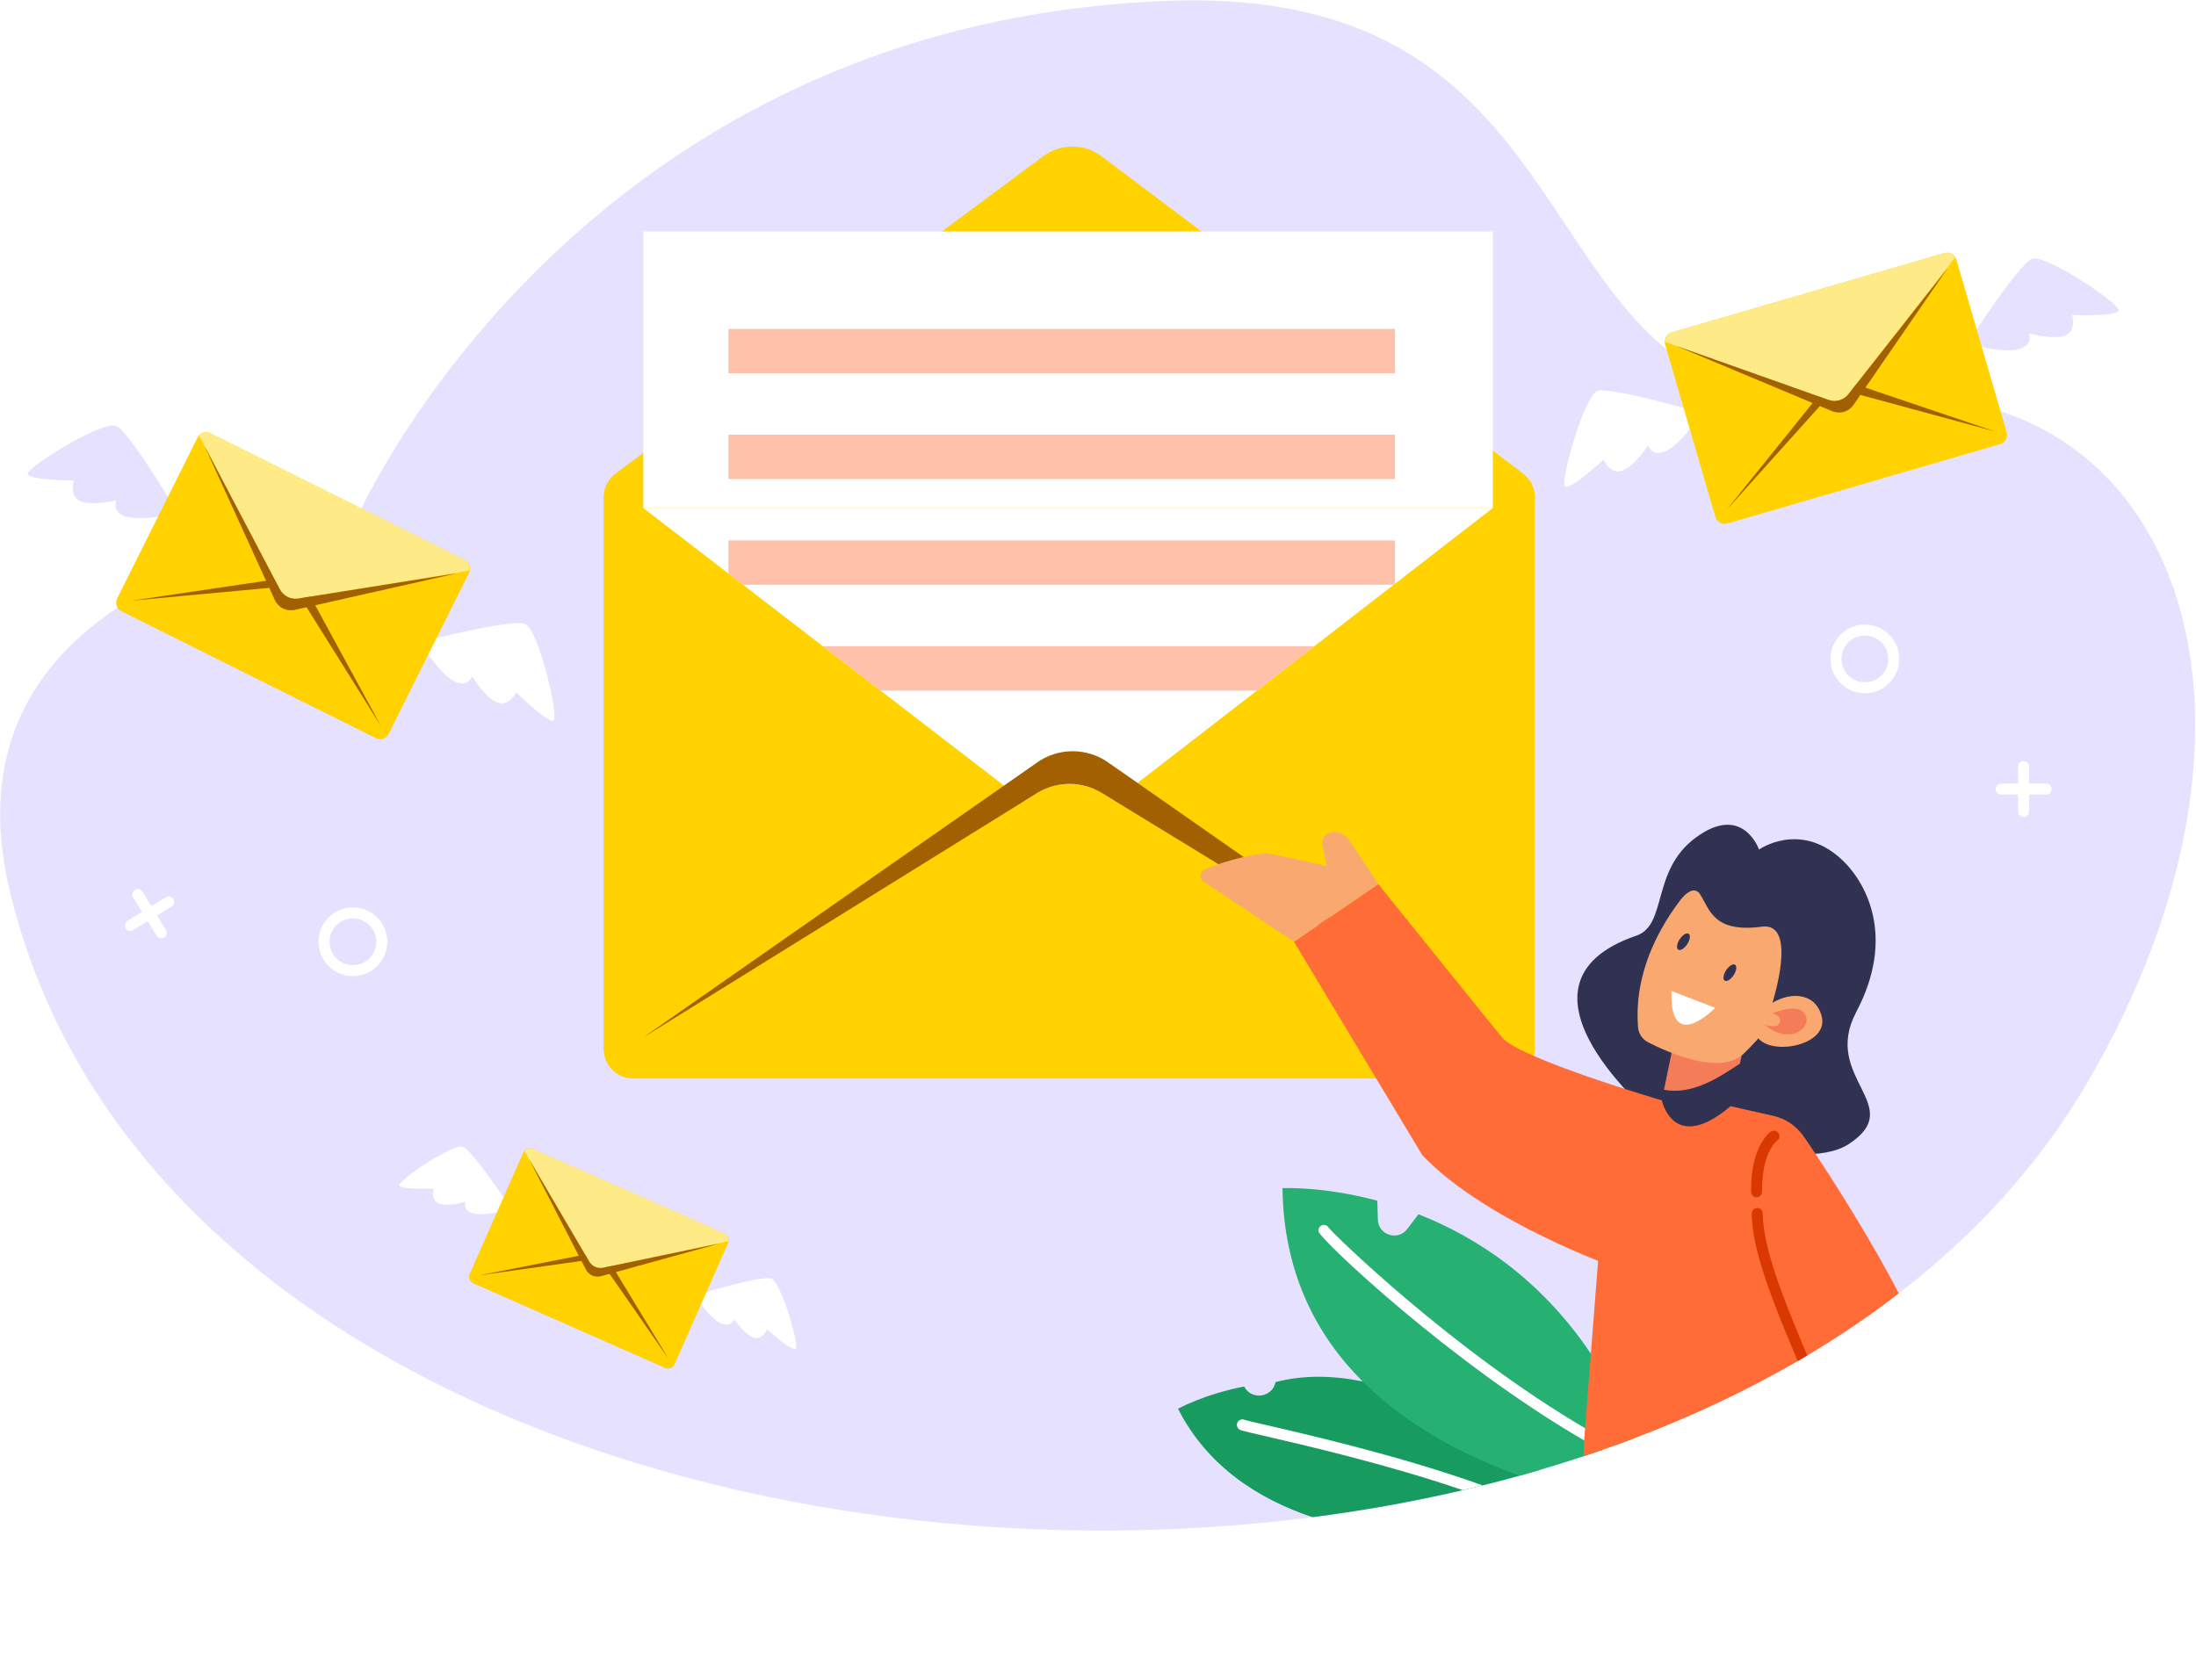 <svg xmlns="http://www.w3.org/2000/svg" viewBox="0 0 797.4 610.4" height="610" width="797">
    <style>
        .a{fill:#242b31;}
        .b{fill:#e5e1ff;}
        .c{fill:#fff;}
        .d{fill:#ffd200;}
        .e{fill:#a36000;}
        .f{fill:#ffea88;}
        .g{fill:#313151;}
        .h{fill:#f9a970;}
        .i{fill:#f57c59;}
        .j{fill:#FF6C37;}
        .k{fill:#d93900;}
        .l{fill:#26B071;}
        .m{fill:#189b5f;}
        .n{fill:#ffc1aa;}
    </style>
    <defs>
        <clipPath clipPathUnits="userSpaceOnUse">
            <path d="M0 0V3150H3150V0Z"/>
        </clipPath>
        <pattern height="315" width="315" patternUnits="userSpaceOnUse" patternTransform="matrix(10,0,0,10,-1161,38)">
            <g clip-path="url(#clipPath130)">
                <path d="M315 0 0 0l0 0 315 0 0 0" class="a"/>
            </g>
        </pattern>
        <clipPath clipPathUnits="userSpaceOnUse">
            <path d="M0 0V3150H3150V0Z"/>
        </clipPath>
        <pattern height="315" width="315" patternUnits="userSpaceOnUse" patternTransform="matrix(10,0,0,10,-1161,38)">
            <g clip-path="url(#clipPath146)">
                <path d="M315 0 0 0l0 0 315 0 0 0" class="a"/>
            </g>
        </pattern>
        <clipPath clipPathUnits="userSpaceOnUse">
            <path d="M0 0V3150H3150V0Z"/>
        </clipPath>
        <pattern height="315" width="315" patternUnits="userSpaceOnUse" patternTransform="matrix(10,0,0,10,-1161,38)">
            <g clip-path="url(#clipPath162)">
                <path d="M315 0 0 0l0 0 315 0 0 0" class="a"/>
            </g>
        </pattern>
        <clipPath clipPathUnits="userSpaceOnUse">
            <path d="M0 0V3150H3150V0Z"/>
        </clipPath>
        <pattern height="315" width="315" patternUnits="userSpaceOnUse" patternTransform="matrix(10,0,0,10,-1161,38)">
            <g clip-path="url(#clipPath178)">
                <path d="M315 0 0 0l0 0 315 0 0 0" class="a"/>
            </g>
        </pattern>
        <clipPath clipPathUnits="userSpaceOnUse">
            <path d="M0 0V3150H3150V0Z"/>
        </clipPath>
        <pattern height="315" width="315" patternUnits="userSpaceOnUse" patternTransform="matrix(10,0,0,10,-1161,38)">
            <g clip-path="url(#clipPath194)">
                <path d="M315 0 0 0l0 0 315 0 0 0" class="a"/>
            </g>
        </pattern>
        <clipPath clipPathUnits="userSpaceOnUse">
            <path d="M0 0V3150H3150V0Z"/>
        </clipPath>
        <pattern height="315" width="315" patternUnits="userSpaceOnUse" patternTransform="matrix(10,0,0,10,-1161,38)">
            <g clip-path="url(#clipPath210)">
                <path d="M315 0 0 0l0 0 315 0 0 0" class="a"/>
            </g>
        </pattern>
        <clipPath clipPathUnits="userSpaceOnUse">
            <path d="M0 0V3150H3150V0Z"/>
        </clipPath>
        <pattern height="315" width="315" patternUnits="userSpaceOnUse" patternTransform="matrix(10,0,0,10,-1161,38)">
            <g clip-path="url(#clipPath226)">
                <path d="M315 0 0 0l0 0 315 0 0 0" class="a"/>
            </g>
        </pattern>
        <clipPath clipPathUnits="userSpaceOnUse">
            <path d="M0 0V3150H3150V0Z"/>
        </clipPath>
        <pattern height="315" width="315" patternUnits="userSpaceOnUse" patternTransform="matrix(10,0,0,10,-1161,38)">
            <g clip-path="url(#clipPath242)">
                <path d="M315 0 0 0l0 0 315 0 0 0" class="a"/>
            </g>
        </pattern>
        <clipPath clipPathUnits="userSpaceOnUse">
            <path d="M0 0V3150H3150V0Z"/>
        </clipPath>
        <pattern height="315" width="315" patternUnits="userSpaceOnUse" patternTransform="matrix(10,0,0,10,-1161,38)">
            <g clip-path="url(#clipPath258)">
                <path d="M315 0 0 0l0 0 315 0 0 0" class="a"/>
            </g>
        </pattern>
        <clipPath clipPathUnits="userSpaceOnUse">
            <path d="M0 0V3150H3150V0Z"/>
        </clipPath>
        <pattern height="315" width="315" patternUnits="userSpaceOnUse" patternTransform="matrix(10,0,0,10,-1161,38)">
            <g clip-path="url(#clipPath274)">
                <path d="M315 0 0 0l0 0 315 0 0 0" class="a"/>
            </g>
        </pattern>
        <clipPath clipPathUnits="userSpaceOnUse">
            <path d="M0 0V3150H3150V0Z"/>
        </clipPath>
        <pattern height="315" width="315" patternUnits="userSpaceOnUse" patternTransform="matrix(10,0,0,10,-1161,38)">
            <g clip-path="url(#clipPath290)">
                <path d="M315 0 0 0l0 0 315 0 0 0" class="a"/>
            </g>
        </pattern>
        <clipPath clipPathUnits="userSpaceOnUse">
            <path d="M0 0V3150H3150V0Z"/>
        </clipPath>
        <pattern height="315" width="315" patternUnits="userSpaceOnUse" patternTransform="matrix(10,0,0,10,-1161,38)">
            <g clip-path="url(#clipPath306)">
                <path d="M315 0 0 0l0 0 315 0 0 0" class="a"/>
            </g>
        </pattern>
        <clipPath clipPathUnits="userSpaceOnUse">
            <path d="M0 0V3150H3150V0Z"/>
        </clipPath>
        <pattern height="315" width="315" patternUnits="userSpaceOnUse" patternTransform="matrix(10,0,0,10,-1161,38)">
            <g clip-path="url(#clipPath322)">
                <path d="M315 0 0 0l0 0 315 0 0 0" class="a"/>
            </g>
        </pattern>
        <clipPath clipPathUnits="userSpaceOnUse">
            <path d="M0 0V3150H3150V0Z"/>
        </clipPath>
        <pattern height="315" width="315" patternUnits="userSpaceOnUse" patternTransform="matrix(10,0,0,10,-1161,38)">
            <g clip-path="url(#clipPath338)">
                <path d="M315 0 0 0l0 0 315 0 0 0" class="a"/>
            </g>
        </pattern>
        <clipPath clipPathUnits="userSpaceOnUse">
            <path d="M0 0V3150H3150V0Z"/>
        </clipPath>
        <pattern height="315" width="315" patternUnits="userSpaceOnUse" patternTransform="matrix(10,0,0,10,-1161,38)">
            <g clip-path="url(#clipPath354)">
                <path d="M315 0 0 0l0 0 315 0 0 0" class="a"/>
            </g>
        </pattern>
        <clipPath clipPathUnits="userSpaceOnUse">
            <path d="M0 0V3150H3150V0Z"/>
        </clipPath>
        <pattern height="315" width="315" patternUnits="userSpaceOnUse" patternTransform="matrix(10,0,0,10,-1161,38)">
            <g clip-path="url(#clipPath370)">
                <path d="M315 0 0 0l0 0 315 0 0 0" class="a"/>
            </g>
        </pattern>
        <clipPath clipPathUnits="userSpaceOnUse">
            <path d="M0 0V3150H3150V0Z"/>
        </clipPath>
        <pattern height="315" width="315" patternUnits="userSpaceOnUse" patternTransform="matrix(10,0,0,10,-1161,38)">
            <g clip-path="url(#clipPath386)">
                <path d="M315 0 0 0l0 0 315 0 0 0" class="a"/>
            </g>
        </pattern>
        <clipPath clipPathUnits="userSpaceOnUse">
            <path d="M0 0V3150H3150V0Z"/>
        </clipPath>
        <pattern height="315" width="315" patternUnits="userSpaceOnUse" patternTransform="matrix(10,0,0,10,-1161,38)">
            <g clip-path="url(#clipPath402)">
                <path d="M315 0 0 0l0 0 315 0 0 0" class="a"/>
            </g>
        </pattern>
        <clipPath clipPathUnits="userSpaceOnUse">
            <path d="M0 0V3150H3150V0Z"/>
        </clipPath>
        <pattern height="315" width="315" patternUnits="userSpaceOnUse" patternTransform="matrix(10,0,0,10,-1161,38)">
            <g clip-path="url(#clipPath418)">
                <path d="M315 0 0 0l0 0 315 0 0 0" class="a"/>
            </g>
        </pattern>
        <clipPath clipPathUnits="userSpaceOnUse">
            <path d="M0 0V3150H3150V0Z"/>
        </clipPath>
        <pattern height="315" width="315" patternUnits="userSpaceOnUse" patternTransform="matrix(10,0,0,10,-1161,38)">
            <g clip-path="url(#clipPath434)">
                <path d="M315 0 0 0l0 0 315 0 0 0" class="a"/>
            </g>
        </pattern>
        <clipPath clipPathUnits="userSpaceOnUse">
            <path d="M0 0V3150H3150V0Z"/>
        </clipPath>
        <pattern height="315" width="315" patternUnits="userSpaceOnUse" patternTransform="matrix(10,0,0,10,-1161,38)">
            <g clip-path="url(#clipPath450)">
                <path d="M315 0 0 0l0 0 315 0 0 0" class="a"/>
            </g>
        </pattern>
        <clipPath clipPathUnits="userSpaceOnUse">
            <path d="M0 0V3150H3150V0Z"/>
        </clipPath>
        <pattern height="315" width="315" patternUnits="userSpaceOnUse" patternTransform="matrix(10,0,0,10,-1161,38)">
            <g clip-path="url(#clipPath466)">
                <path d="M315 0 0 0l0 0 315 0 0 0" class="a"/>
            </g>
        </pattern>
    </defs>
    <g transform="matrix(1.333 0 0 -1.333 0 610.373)scale(0.1)">
        <path d="m5685.9 1627.8c-129.6-221.6-304.7-412.7-513.2-573.4-78.6-60.8-161.9-117.1-249.4-169.1-8.6-5.2-17.3-10.3-26-15.3-139.7-81.1-289.5-151.4-446.9-211-16.4-6.3-33-12.4-49.6-18.4-12.7-4.6-25.4-9.1-38.2-13.5-1.1-0.4-2.3-0.8-3.5-1.2-54.2-18.8-109.2-36.4-164.9-52.7-18.2-5.4-36.4-10.6-54.8-15.6-33.3-9.3-66.9-18.1-100.7-26.4-17.9-4.5-35.9-8.8-53.9-13-133.7-31.2-270.5-55.7-409.3-73.6-1502.8-194-3225.8 386.3-3547.4 1698.2-95.8 390.6 65.9 629.5 291.9 780.2 112.4 75 240.9 128.2 361.4 167.3 5.2 1.8 10.5 3.5 15.7 5.1 0.2 0.1 0.4 0.1 0.6 0.2 103.3 32.7 199.9 55.3 274.6 72.7 0 0 3.8 8.8 11.7 24.9 90.1 184 709.1 1328.1 2198.5 1383.4 936.5 34.8 989.2-648 1357.6-950h0.1c97.7-80.1 217.6-133.4 382.1-139.4h0.1c6.7-0.3 13.6-0.4 20.4-0.5h0.1c9.1-0.1 18.3-0.1 27.7 0.1 4.6 0 9.4 0.2 14.1 0.4 1.6 0 3.1 0 4.7 0.1 0.1-0.1 0.2-0.1 0.3 0 6.7 0.2 13.4 0.6 20.3 1 0.1-0.1 0.2 0 0.2 0 4.5 0.2 9.1 0.6 13.6 0.9 12.1 0.9 24.5 2 37.1 3.4h0.1c1.1 0 2.2 0.2 3.3 0.3 9.9 1.1 19.6 2 29.3 2.9h0.1c19.7 1.6 39 2.6 58.1 3.2h0.1c108.8 3.1 208.5-11.2 298.1-40.8 567.7-186.9 730.6-984.4 235.9-1830.4" class="b"/>
        <path d="m4194.2 573.1c-18.2-5.4-36.4-10.6-54.8-15.6-33.3-9.3-66.9-18.1-100.7-26.4-17.9-4.5-35.9-8.8-53.9-13-133.7-31.2-270.5-55.7-409.3-73.6-148.7 49.4-287.9 140.4-366.5 295.5 0 0 69.6 38.9 180.2 60.7l0.3-0.5c8.8-16.6 24.5-24.3 40.1-24.3 20.2 0 40.3 13 45 36.7 75.4 19.8 155.8 18.3 237 2 170.4-34.2 344.2-134.1 482.6-241.5" class="m"/>
        <path d="m3448.3 695.8c-27.4 6.3-51.3 11.8-56.9 13.6-5 2.6-11.3 2.3-16.1-1.4-6.5-5-7.8-14.5-2.7-21 4.2-5.5 4.2-5.5 69-20.4 106.5-24.6 335.6-77.4 543.2-148.4 18 4.2 36 8.5 53.9 13-220.2 79.3-475.7 138.2-590.4 164.6" class="c"/>
        <path d="m4400.8 640.6c-12.7-4.6-25.4-9.1-38.2-13.5 0.8-0.4 1.5-0.9 2.3-1.3-2 0-3.9 0-5.8 0.1-0.1 0-0.3-0.1-0.5-0.2-14.8-5.1-29.7-10.1-44.6-15.1-39.5-13.1-79.5-25.6-119.8-37.4-18.2-5.4-36.4-10.6-54.8-15.6-142.6 51.6-302.7 131.8-427.8 257.1-124.9 124.9-215 295-218 526.4 0 0 109.2 5.8 258.4-34.2l1.5-51.7c1.2-41.8 54.4-58.9 79.8-25.7l30.8 40.5c154.7-60.9 330.5-173.2 469.7-380 40.8-60.5 78.4-129 111.5-206.8l5.1-24.2c-16.4-6.3-33-12.4-49.6-18.4" class="l"/>
        <path d="m4318.1 686.9c-358 210.2-681.6 524.9-698.4 546.1-3 5.7-9.6 9-16.2 7.7-8.2-1.6-13.4-9.6-11.8-17.7 4.3-21.1 359.4-357.8 723.8-569.3 15.7-9.1 31.4-18 47.1-26.6 12.8 4.4 25.5 8.9 38.2 13.5-27.7 14.7-55.3 30.2-82.7 46.3" class="c"/>
        <path d="m5080.3 2719.7c-35.1 0-63.7 28.6-63.7 63.7 0 35.1 28.6 63.7 63.7 63.7 35.1 0 63.7-28.6 63.7-63.7 0-35.1-28.6-63.7-63.7-63.7zm0 157.4c-51.6 0-93.7-42-93.7-93.7 0-51.6 42.1-93.7 93.7-93.7 51.7 0 93.7 42.1 93.7 93.7 0 51.7-42 93.7-93.7 93.7" class="c"/>
        <path d="m5512.8 2352.4c-8.3 0-15 6.7-15 15v122.5c0 8.3 6.7 15 15 15 8.3 0 15-6.7 15-15v-122.5c0-8.3-6.7-15-15-15" class="c"/>
        <path d="m5574.1 2413.7h-122.5c-8.3 0-15 6.7-15 15 0 8.3 6.7 15 15 15h122.5c8.3 0 15-6.7 15-15 0-8.3-6.7-15-15-15" class="c"/>
        <path d="m1022.9 1997.7c-4-16.5-14.1-30.5-28.6-39.4-30-18.4-69.3-8.9-87.6 21-18.3 30-8.9 69.2 21 87.6 30 18.3 69.2 8.9 87.6-21.1 8.9-14.5 11.6-31.5 7.6-48.1zm18 63.8c-27 44.1-84.8 57.9-128.9 31-28.8-17.7-44.7-48.5-44.7-80.1 0-16.7 4.5-33.5 13.8-48.8 13.1-21.3 33.7-36.3 58-42.1 7.3-1.8 14.7-2.6 22.1-2.6 17 0 33.8 4.7 48.7 13.8 21.4 13.1 36.3 33.7 42.2 58 5.8 24.3 1.8 49.5-11.2 70.8" class="c"/>
        <path d="m439 2021.8c-5 0-10 2.6-12.8 7.2l-64 104.5c-4.3 7.1-2.1 16.3 4.9 20.6 7.1 4.3 16.3 2.1 20.6-4.9l64-104.5c4.3-7.1 2.1-16.3-5-20.6-2.4-1.5-5.2-2.2-7.8-2.2" class="c"/>
        <path d="m354.7 2042c-5 0-10 2.5-12.8 7.2-4.3 7.1-2.1 16.3 5 20.6l104.5 64c7.1 4.3 16.3 2.1 20.6-4.9 4.3-7.1 2.1-16.3-4.9-20.6l-104.5-64c-2.4-1.5-5.2-2.2-7.8-2.2" class="c"/>
        <path d="m1135.6 2827.3c0 0 258.6 66.8 294.9 51.2 36.3-15.6 94-257.5 76.5-263.4-17.5-5.9-100.9 77.3-100.9 77.3 0 0-20.5-41.2-52.9-27.5-32.3 13.7-67.4 70.9-67.4 70.9 0 0-9.1-28-42.4-16.2-33.3 11.8-77.2 75.9-77.2 75.9l-30.6 31.9" class="c"/>
        <path d="m487.8 3173.9c0 0-135.6 230.1-172.3 244.7-36.7 14.6-248.6-115.6-240.4-132.2 8.2-16.6 126-16.7 126-16.7 0 0-14.6-43.6 18-56.8 32.6-13.2 97.8 2.5 97.8 2.5 0 0-13.4-26.3 18.5-41.4 31.9-15.2 108.3-0.9 108.3-0.9l44.2 0.9" class="b"/>
        <path d="m1277.2 3017.4-218.7-438.1c-6.5-13-22.3-18.3-35.3-11.8l-692.4 345.6c-13 6.5-18.3 22.3-11.8 35.3l218.7 438.1c1.5 2.9 3.5 5.5 5.8 7.6 7.7 7.2 19.4 9.2 29.5 4.2l692.4-345.6c10.1-5 15.5-15.6 14.4-26.1-0.3-3.1-1.1-6.3-2.6-9.2" class="d"/>
        <path d="m355 2941.8 409.3 38c20.7 1.9 40.7-8 51.7-25.6L1036.9 2601.4 833.9 2974.5c-11 21.7-34.8 33.6-58.7 29.3l-420.2-62.1" class="e"/>
        <path d="m1278.5 3024.1-501-82.4-235.3 449.9c8.5 8.7 20.7 11.8 30.8 6.8l692.4-345.6c10.1-5 14.9-16.7 13.1-28.7" class="f"/>
        <path d="M556.8 3363.6 761.5 2974.1c10.1-19.3 30-29.4 51.5-26l431.2 68.5-438.7-99c-25-6.4-48.8 5.5-58.7 29.3l-190 416.7" class="e"/>
        <path d="m5354.7 3635.8c0 0 144.5 224.6 181.8 237.8 37.3 13.1 243.9-125.2 235-141.5-8.8-16.3-126.5-11.7-126.5-11.7 0 0 12.9-44.2-20.2-56.1-33-11.9-97.7 6.3-97.7 6.3 0 0 12.4-26.8-20.1-40.7-32.5-13.9-108.2 3.3-108.2 3.3l-44.1 2.6" class="b"/>
        <path d="m4643.8 3450.5c0 0-255.8 76.9-292.6 62.7-36.8-14.2-104-253.6-86.8-260.3 17.3-6.6 103.8 73.3 103.8 73.3 0 0 18.9-41.9 51.8-29.5 32.9 12.4 70.2 68.2 70.2 68.2 0 0 8-28.4 41.7-17.9 33.7 10.5 80.1 72.8 80.1 72.8l31.8 30.7" class="c"/>
        <path d="m5329.6 3871.5 136.9-470.1c4.1-13.9-3.9-28.6-17.9-32.7l-743-216.3c-13.9-4.1-28.5 4-32.6 18l-136.9 470.1c-0.9 3.2-1.2 6.4-0.9 9.5 0.8 10.5 8 20 18.8 23.1l743 216.3c10.8 3.1 22-1 28.3-9.4 1.9-2.5 3.4-5.4 4.3-8.5" class="d"/>
        <path d="m4703.9 3189.9 274.7 305.8c13.9 15.5 35.3 21.8 55.3 16.3l401.7-109.1-402.4 136.2c-22.7 8.4-48.3 1-63-18.3l-266.4-330.9" class="e"/>
        <path d="m5326.1 3877.2-311.9-400.6-478.2 170.5c0.3 12.1 7.2 22.7 18 25.9l743 216.3c10.8 3.1 22.3-2.1 29.1-12.1" class="f"/>
        <path d="m4565.6 3636.6 414.8-147c20.5-7.4 42-1.2 55.5 15.9l270.1 343-254.9-370.5c-14-21.7-39.6-29.1-63-18.3l-422.4 176.9" class="e"/>
        <path d="m1885.5 1046.6c0 0 188.3 58.3 215.6 48 27.3-10.3 78.3-186.6 65.6-191.6-12.7-5-77.1 53.4-77.1 53.4 0 0-13.7-31.1-38-22.1-24.3 9-52.2 49.9-52.2 49.9 0 0-5.7-21-30.7-13.4-24.9 7.6-59.6 53.3-59.6 53.3l-23.7 22.4" class="c"/>
        <path d="m1395.8 1279.5c0 0-108 164.9-135.6 174.4-27.6 9.5-179.2-93.9-172.6-105.9 6.6-11.9 93.5-7.9 93.5-7.9 0 0-9.2-32.7 15.2-41.3 24.5-8.6 72.1 5.2 72.1 5.2 0 0-9-19.8 15.1-29.9 24-10.1 79.8 3.1 79.8 3.1l32.6 2.2" class="c"/>
        <path d="m1983.2 1191.7-145.9-330.6c-4.3-9.8-15.8-14.3-25.6-9.9l-522.5 230.6c-9.8 4.3-14.2 15.8-9.9 25.6l145.9 330.6c1 2.2 2.4 4.2 4 5.8 5.5 5.6 14 7.5 21.6 4.1l522.5-230.6c7.6-3.3 12-11 11.5-18.8-0.1-2.3-0.6-4.7-1.6-6.9" class="d"/>
        <path d="m1306 1103.7 300.5 42.3c15.2 2.1 30.3-4.5 39-17l175.2-252.4-162.7 268c-8.8 15.6-26.8 23.5-44.3 19.6l-307.6-60.4" class="e"/>
        <path d="m1984 1196.7-366.5-78.2-189.2 323.4c6 6.7 14.9 9.4 22.5 6.1l522.5-230.6c7.6-3.3 11.6-11.8 10.7-20.7" class="f"/>
        <path d="m1440 1421.8 164.5-280c8.1-13.9 23.2-20.6 38.9-17.3l315.5 65.6-319.9-88.3c-18.2-5.6-36.2 2.3-44.3 19.6l-154.7 300.6" class="e"/>
        <path d="m1682.7 3293.3 1159.2 860c47.4 35.2 112.3 34.9 159.4-0.6l1141.6-859.4h-2460.1" class="d"/>
        <path d="M4100.4 1639.9H1725c-44.6 0-80.8 36.2-80.8 80.8v1503.1c0 44.6 36.2 80.8 80.8 80.8h2375.5c44.6 0 80.8-36.2 80.8-80.8V1720.7c0-44.6-36.2-80.8-80.8-80.8" class="d"/>
        <path d="m4066.7 3194.5-266.6-206.4-3.5-2.7-216.3-167.4-156.2-120.9-325.3-251.8-62.6-48.5-34.8 21.2c-54.4 33.3-122.9 33-177.1-0.6l-34.6-21.5-54.8 42.2-336.5 259-157.1 120.9-217.4 167.4-39.8 30.6-231.9 178.5h2314.5" class="c"/>
        <path d="m4091.8 1751.9-1055.6 644.9-34.8 21.2c-54.4 33.3-122.9 33-177.1-0.6l-34.6-21.5-1037.5-644 982.7 686.2 86.4 60.3c59.7 44.5 141.6 44.5 201.4 0l76.1-53.1 993-693.4" class="e"/>
        <path d="M4066.7 3948.1H1752.2v-753.7h2314.5v753.7" class="c"/>
        <path d="M3800.2 3561.8H1984.1v120.9h1816.1v-120.9" class="n"/>
        <path d="M3800.2 3273.6H1984.1v120.9h1816.1v-120.9" class="n"/>
        <path d="m3800.1 3106.2v-118.1l-3.5-2.7h-1772.7l-39.8 30.6v90.2h1816" class="n"/>
        <path d="m3580.3 2818-156.2-120.9h-1025.7l-157.1 120.9h1339" class="n"/>
        <path d="m4457.5 2029.1c85.5 29.4 39.9 176.7 161.6 267 128.4 95.2 172.9-32.2 172.9-32.2 0 0 108.3 76.5 220.6-23 69.4-61.4 154.1-212.1 44.1-419.9-95.4-180.2 140.7-255.1-20.6-359.9-138-89.6-523.8 67.1-523.8 67.1 0 0-445.5 366.7-54.7 501" class="g"/>
        <path d="m4766.9 1811.4-26.9-130.8c-60.5-40-129.8-85.7-207-71.4l46.1 224.3c5.6 4.5 11.1 8.9 16.9 13l170.9-35.1" class="i"/>
        <path d="m4668.3 2224.1c0 0-226.5-187-206-444.3 1.4-17.5 11.7-33.1 27.3-41.1 56.5-28.9 197.4-91.3 260.3-31.3 79.7 76 240.5 276 177.1 366.5-63.4 90.5-258.8 150.2-258.8 150.2" class="h"/>
        <path d="m4798.5 1877.3c0 0 138.3 24 163.8-66.3 25.5-90.2-178-117.9-181.9-36.4-3.9 81.6 18.1 102.6 18.1 102.6" class="h"/>
        <path d="m4553.8 2094.4c0 0 51.9 88.4 78 46.9 26.2-41.5 36.3-105 167.9-87.6 100 13.2 28.7-207.5 28.7-207.5 0 0 62 40.3 110.9 3 0 0 81.8 233.3 3.9 288.8-77.9 55.5-274 139.7-312.2 102.3-38.2-37.4-77.2-145.9-77.2-145.9" class="g"/>
        <path d="m4596.3 2006c-7.8-11.9-18.7-18.6-24.4-14.9-5.6 3.7-3.9 16.4 3.9 28.3 7.8 11.9 18.7 18.6 24.4 14.9 5.6-3.7 3.9-16.4-3.9-28.3" class="g"/>
        <path d="m4722.8 1921.6c-7.8-11.9-18.7-18.6-24.4-14.9-5.6 3.7-3.9 16.4 3.9 28.3 7.8 11.9 18.7 18.6 24.4 14.9 5.6-3.7 3.9-16.4-3.9-28.3" class="g"/>
        <path d="m4549.7 1880c3.7-1.3 122.6-47.6 122.6-47.6 0 0-125-129.2-118.9 46.4l-3.7 1.3" class="c"/>
        <path d="m5172.7 1054.4c-78.6-60.8-161.9-117.1-249.4-169.1-8.6-5.2-17.3-10.3-26-15.3-139.7-81.1-289.5-151.4-446.9-211-16.4-6.3-33-12.4-49.6-18.4-12.7-4.6-25.4-9.1-38.2-13.5 0.8-0.4 1.5-0.9 2.3-1.3-2 0-3.9 0-5.8 0.1-0.1 0-0.3-0.1-0.5-0.2-14.8-5.1-29.7-10.1-44.6-15.1l1.5 43.1 2.6 33.2 15.7 203.1 12.1 155.4 7.6 97.5 9.3 120.8 12.8 202.6c7.2 47.6 57.8 78.6 98.5 96.1 27.9 12 51.2 17.7 52.9 18.1 0.1 0 0.1 0 0.1 0 0.7-3.1 32.7-147.2 187.4-15.9l1.6-0.4 114.8-26c32.1-7.3 60.4-25.9 80-52.3 4.5-6.1 17.1-24.4 34.8-51.2 53.5-80.8 154.3-239.6 227-380.3" class="j"/>
        <path d="m4527.1 1580.4c0 0-388 113.8-435.3 171.4-47.3 57.7-337.3 418-337.3 418l-229.6-157.1 349.5-581.4c175.7-187.6 582.7-333.8 602.2-328.3 19.6 5.5 50.5 477.4 50.5 477.4" class="j"/>
        <path d="m3524.9 2012.7-246 163.7c-12.3 8.2-10.9 26.7 2.6 32.9 53.6 24.5 147.7 46.1 171.4 43.6 32-3.4 161.1-34.1 161.1-34.1l-11.8 57.8c-3 14.7 6 29.1 20.5 32.9v0c20.1 5.3 41.4-2.8 52.9-20.2l79-119.4-229.6-157.1" class="h"/>
        <path d="m4807 1786.5c0 0 41.3-14.6 42.5 11.5 0.7 14.8-21.8 19.3-21.8 19.3 0 0 74.4 32.5 91.1-5 16.7-37.5-46.7-81.5-111.7-25.8" class="i"/>
        <path d="m4785.4 1316.3c-8.2 0-14.9 6.6-15 14.8-1.8 125.2 51.4 162.6 53.7 164.1 6.9 4.6 16.2 2.8 20.8-4.1 4.6-6.8 2.8-16-3.9-20.7-1.1-0.8-42.2-32.6-40.6-138.8 0.1-8.3-6.5-15.1-14.8-15.2-0.1 0-0.2 0-0.2 0" class="k"/>
        <path d="m4923.3 885.3c-8.6-5.2-17.3-10.3-26-15.3-59 140.1-125.2 298.1-125.2 402 0 8.2 6.7 15 15 15 8.3 0 15-6.8 15-15 0-96.9 63.7-250.1 121.2-386.7" class="k"/>


        <path d="m2995.1 128.5c-4.3-4.4-8-9.3-11.1-14.5l-4.6 2.4c-0.7 3-3.5 5-6.6 4.7-3.3-0.4-5.7-3.4-5.3-6.7 0.4-3.3 3.4-5.7 6.7-5.3 0.7 0.1 1.3 0.3 1.8 0.5l4.5-2.3c-2.5-5.5-4.3-11.4-5.4-17.4l7.5-1.3c2.3 13.1 8.5 25.1 17.9 34.7l-5.4 5.3" fill="url(#pattern140)"/>
        <path d="m3050 151.5c-1.7 0-3.4-0.1-5.1-0.2l-0.7 6.3c1.9 1.5 3 3.9 2.7 6.4-0.5 3.9-4 6.7-7.9 6.3-3.9-0.5-6.7-4-6.3-8 0.3-2.5 1.9-4.6 4-5.6l0.7-6.2c-7.1-1.2-14-3.3-20.6-6.5l3.3-6.8c9.3 4.5 19.4 6.7 30 6.7 5 0 9.9-0.5 14.8-1.6l1.6 7.4c-5.3 1.2-10.8 1.7-16.3 1.7" fill="url(#pattern156)"/>
        <path d="m3116 126c3.3 0.4 5.7 3.4 5.3 6.7-0.4 3.3-3.4 5.7-6.7 5.3-3.1-0.4-5.3-3-5.3-6.1l-4.2-3.6c-4.2 4.3-8.9 8.1-14.1 11.4l-4-6.4c11.4-7.2 20.2-17.3 25.6-29.2l6.9 3.1c-2.5 5.5-5.7 10.7-9.4 15.4l4 3.5c0.6-0.1 1.3-0.1 1.9-0.1" fill="url(#pattern172)"/>
        <path d="m3044.5 49.4c-3.9-0.2-7.7-0.3-11.6-0.3-8.8 0-17.3 0.6-24.8 1.8-3.9 0.6-8.5 1.5-12.7 2.9 10.5-18.6 30.7-31.2 53.9-31.2 28.6 0 52.6 19.2 59.5 45-6.8-4.5-15-8.2-24.6-11.2-11.8-3.7-25.5-6.1-39.7-6.9" fill="url(#pattern188)"/>
        <path d="m3075.7 80.3c-7.5 0-13.6 6.1-13.6 13.6 0 7.5 6.1 13.6 13.6 13.6 7.5 0 13.6-6.1 13.6-13.6 0-7.5-6.1-13.6-13.6-13.6zm-47.4-9.1c-10.2 0-18.5 8.3-18.5 18.5 0 10.2 8.3 18.5 18.5 18.5 10.2 0 18.5-8.3 18.5-18.5 0-10.2-8.3-18.5-18.5-18.5zm21.6 65.2c-33.5 0-60.8-26.7-60.8-59.4 0-4.3 0.5-8.5 1.4-12.6 6.7-4.8 27.1-8.9 53.5-7.3 28.8 1.7 53 9.6 66.7 21.6-0.1 1.9-0.2 3.9-0.5 5.8-3.8 29.6-29.7 51.9-60.3 51.9" fill="url(#pattern204)"/>
        <path d="m3210 117.7c-2.9 1.2-8.1 3.1-13.8 2.4-5.5-0.7-8.4-3.4-8.4-10.1v-8.7H3210V84.2h-22.3V29.6H3168.4V84.2H3155v17.2h13.4v8.9c0 16.8 9 27.8 25.7 27.8 6.4 0 11.6-1.2 15.9-3.1V117.7" fill="url(#pattern220)"/>
        <path d="m3257 84.4c-1.8 0.3-3.6 0.5-5.3 0.5-8.9 0-15.1-5.5-15.1-16.1v-39.1h-19.3v71.7h18.7v-7.9c4.5 6.7 11.4 9.8 20.2 9.8 4.1 0 8.5-1.3 10.9-3.4l-10.2-15.5" fill="url(#pattern236)"/>
        <path d="m3282.5 72.2h31.8c-1.8 9.2-7.3 14.4-15.6 14.4-9.1 0-14.4-5.5-16.1-14.4zm51.2-6.7c0-2.2-0.1-4.9-0.4-6.5h-50.8c2.1-10.4 9.3-14.9 18.4-14.9 6.2 0 13 2.5 18.1 6.9l11.3-12.4c-8.1-7.5-18.5-10.9-30.6-10.9-22 0-37.2 14.9-37.2 37.5 0 22.6 14.8 38 36.3 38 20.7 0 34.8-15.3 34.9-37.7" fill="url(#pattern252)"/>
        <path d="m3359.1 72.2h31.8c-1.8 9.2-7.3 14.4-15.6 14.4-9.1 0-14.4-5.5-16.1-14.4zm51.1-6.7c0-2.2-0.1-4.9-0.4-6.5h-50.8c2.1-10.4 9.3-14.9 18.4-14.9 6.2 0 13 2.5 18.1 6.9l11.3-12.4c-8.1-7.5-18.5-10.9-30.6-10.9-22 0-37.2 14.9-37.2 37.5 0 22.6 14.8 38 36.3 38 20.7 0 34.8-15.3 34.9-37.7" fill="url(#pattern268)"/>
        <path d="m3436.9 65.5c0-11.3 7.5-19.8 18.4-19.8 11.4 0 18.5 8.8 18.5 19.8 0 10.9-7.1 19.8-18.5 19.8-11 0-18.4-8.4-18.4-19.8zm56.8 0c0-21.5-14.9-37.7-34.7-37.7-9.6 0-16.4 3.8-21.1 9.3V0h-19.2v101.3h18.9v-7.9c4.7 5.9 11.6 9.8 21.4 9.8 19.8 0 34.8-16.2 34.8-37.7" fill="url(#pattern284)"/>
        <path d="m3522.1 29.6h-19.3v71.7h19.3zm2.6 95.2c0-7-5.4-12.3-12.4-12.3-6.9 0-12.3 5.3-12.3 12.3 0 7 5.3 12.4 12.3 12.4 7 0 12.4-5.5 12.4-12.4" fill="url(#pattern300)"/>
        <path d="m3554.4 75.8 27 25.5h23.7l-34.8-33.7 35-38h-23.8l-27.2 29V29.6h-19.3V136.2h19.3V75.8" fill="url(#pattern316)"/>
        <path d="m2238.2 49.4v32.1c-3.9 6.1-12.4 11.4-21.2 11.4-14.2 0-22.7-11.7-22.7-27.4 0-15.7 8.5-27.2 22.7-27.2 8.8 0 17.3 5 21.2 11.1zm0-19.2V40.8C2232.9 33.6 2224.2 28.5 2214.3 28.5c-18.5 0-31.5 14.1-31.5 37.1 0 22.6 12.9 37.2 31.5 37.2 9.5 0 18.2-4.7 23.9-12.5v37.7h11V30.3h-11" fill="url(#pattern332)"/>
        <path d="m2298.1 93.7c-15.1 0-22.6-12.7-23.1-23.6h46.4c-0.1 10.6-7.2 23.6-23.3 23.6zm-34.7-28c0 20.5 14.6 37.1 34.9 37.1 21.4 0 34-16.7 34-37.9v-2.8h-57.3c0.9-13.3 10.3-24.5 25.5-24.5 8.1 0 16.3 3.2 21.8 8.9l5.3-7.2C2320.5 32.3 2311 28.5 2299.4 28.5c-20.9 0-36 15.1-36 37.2" fill="url(#pattern348)"/>
        <path d="m2340.1 39.6 5.7 7.9c4.7-5.4 13.6-10.1 23.3-10.1 10.8 0 16.7 5.1 16.7 12.2 0 17.1-43.8 6.6-43.8 32.8 0 11 9.5 20.4 26.4 20.4 12 0 20.5-4.5 26.2-10.3l-5.1-7.6c-4.2 5.1-12 8.9-21.1 8.9-9.7 0-15.7-4.8-15.7-11.1 0-15.5 43.8-5.3 43.8-32.8 0-11.9-9.5-21.4-27.8-21.4-11.6 0-21.4 3.5-28.6 11.1" fill="url(#pattern364)"/>
        <path d="m2410.7 30.3v70.8h11V30.3Zm-1.9 88.2c0 4.1 3.4 7.5 7.3 7.5 4.1 0 7.5-3.4 7.5-7.5 0-4.1-3.4-7.3-7.5-7.3-3.9 0-7.3 3.2-7.3 7.3" fill="url(#pattern380)"/>
        <path d="m2491.1 50.6v30.9c-3.8 6.1-12.3 11.4-21.1 11.4-14.2 0-22.7-11.3-22.7-26.9 0-15.5 8.5-26.9 22.7-26.9 8.8 0 17.3 5.4 21.1 11.6zm-51.3-38.5 5.6 8.2c5.9-7 12.9-9.7 23-9.7 11.7 0 22.7 5.7 22.7 21.2v10.1c-5.1-7.2-13.8-12.6-23.7-12.6-18.4 0-31.5 13.8-31.5 36.6 0 22.7 12.9 36.8 31.5 36.8 9.5 0 18-4.7 23.7-12.5v10.7h11V32.3c0-23.4-16.4-30.8-33.7-30.8-12 0-20.2 2.3-28.6 10.6" fill="url(#pattern396)"/>
        <path d="m2568.2 30.3v46.3c0 12.4-6.3 16.4-15.8 16.4-8.6 0-16.8-5.3-20.9-11V30.3h-11v70.8h11V90.8c5 5.9 14.7 12 25.2 12 14.8 0 22.6-7.5 22.6-22.9V30.3h-11" fill="url(#pattern412)"/>
        <path d="m2628.1 93.7c-15.1 0-22.6-12.7-23.1-23.6h46.4c-0.1 10.6-7.2 23.6-23.3 23.6zm-34.7-28c0 20.5 14.7 37.1 34.9 37.1 21.4 0 34-16.7 34-37.9v-2.8h-57.3c0.9-13.3 10.3-24.5 25.5-24.5 8.1 0 16.3 3.2 21.8 8.9l5.3-7.2C2650.5 32.3 2641 28.5 2629.4 28.5c-20.9 0-36 15.1-36 37.2" fill="url(#pattern428)"/>
        <path d="m2727.5 49.4v32.1c-4 6.1-12.4 11.4-21.2 11.4-14.2 0-22.7-11.7-22.7-27.4 0-15.7 8.5-27.2 22.7-27.2 8.8 0 17.3 5 21.2 11.1zm0-19.2V40.8C2722.3 33.6 2713.6 28.5 2703.7 28.5c-18.5 0-31.5 14.1-31.5 37.1 0 22.6 12.9 37.2 31.5 37.2 9.5 0 18.2-4.7 23.9-12.5v37.7h11V30.3h-11" fill="url(#pattern444)"/>
        <path d="m2823 38.3c14.4 0 22.9 11.6 22.9 27.2 0 15.7-8.5 27.4-22.9 27.4-8.6 0-17.3-5.3-21.1-11.4V49.4c3.8-6.2 12.5-11.1 21.1-11.1zm-32.1-8.1v97.7h11V90.3c5.7 7.8 14.2 12.5 23.9 12.5 18.5 0 31.5-14.6 31.5-37.2 0-23-13-37.1-31.5-37.1-10 0-18.6 5.1-23.9 12.3V30.3h-11" fill="url(#pattern460)"/>
        <path d="m2869.3 12.5c1.6-0.7 4.3-1.2 6-1.2 4.8 0 8.1 1.6 10.6 7.5l4.7 10.7-29.6 71.5h11.9L2896.4 43l23.4 58h12l-35.4-85.1c-4.2-10.2-11.4-14.2-20.8-14.4-2.3 0-6 0.4-8.1 1l1.8 10" fill="url(#pattern476)"/>
    </g>
</svg>
